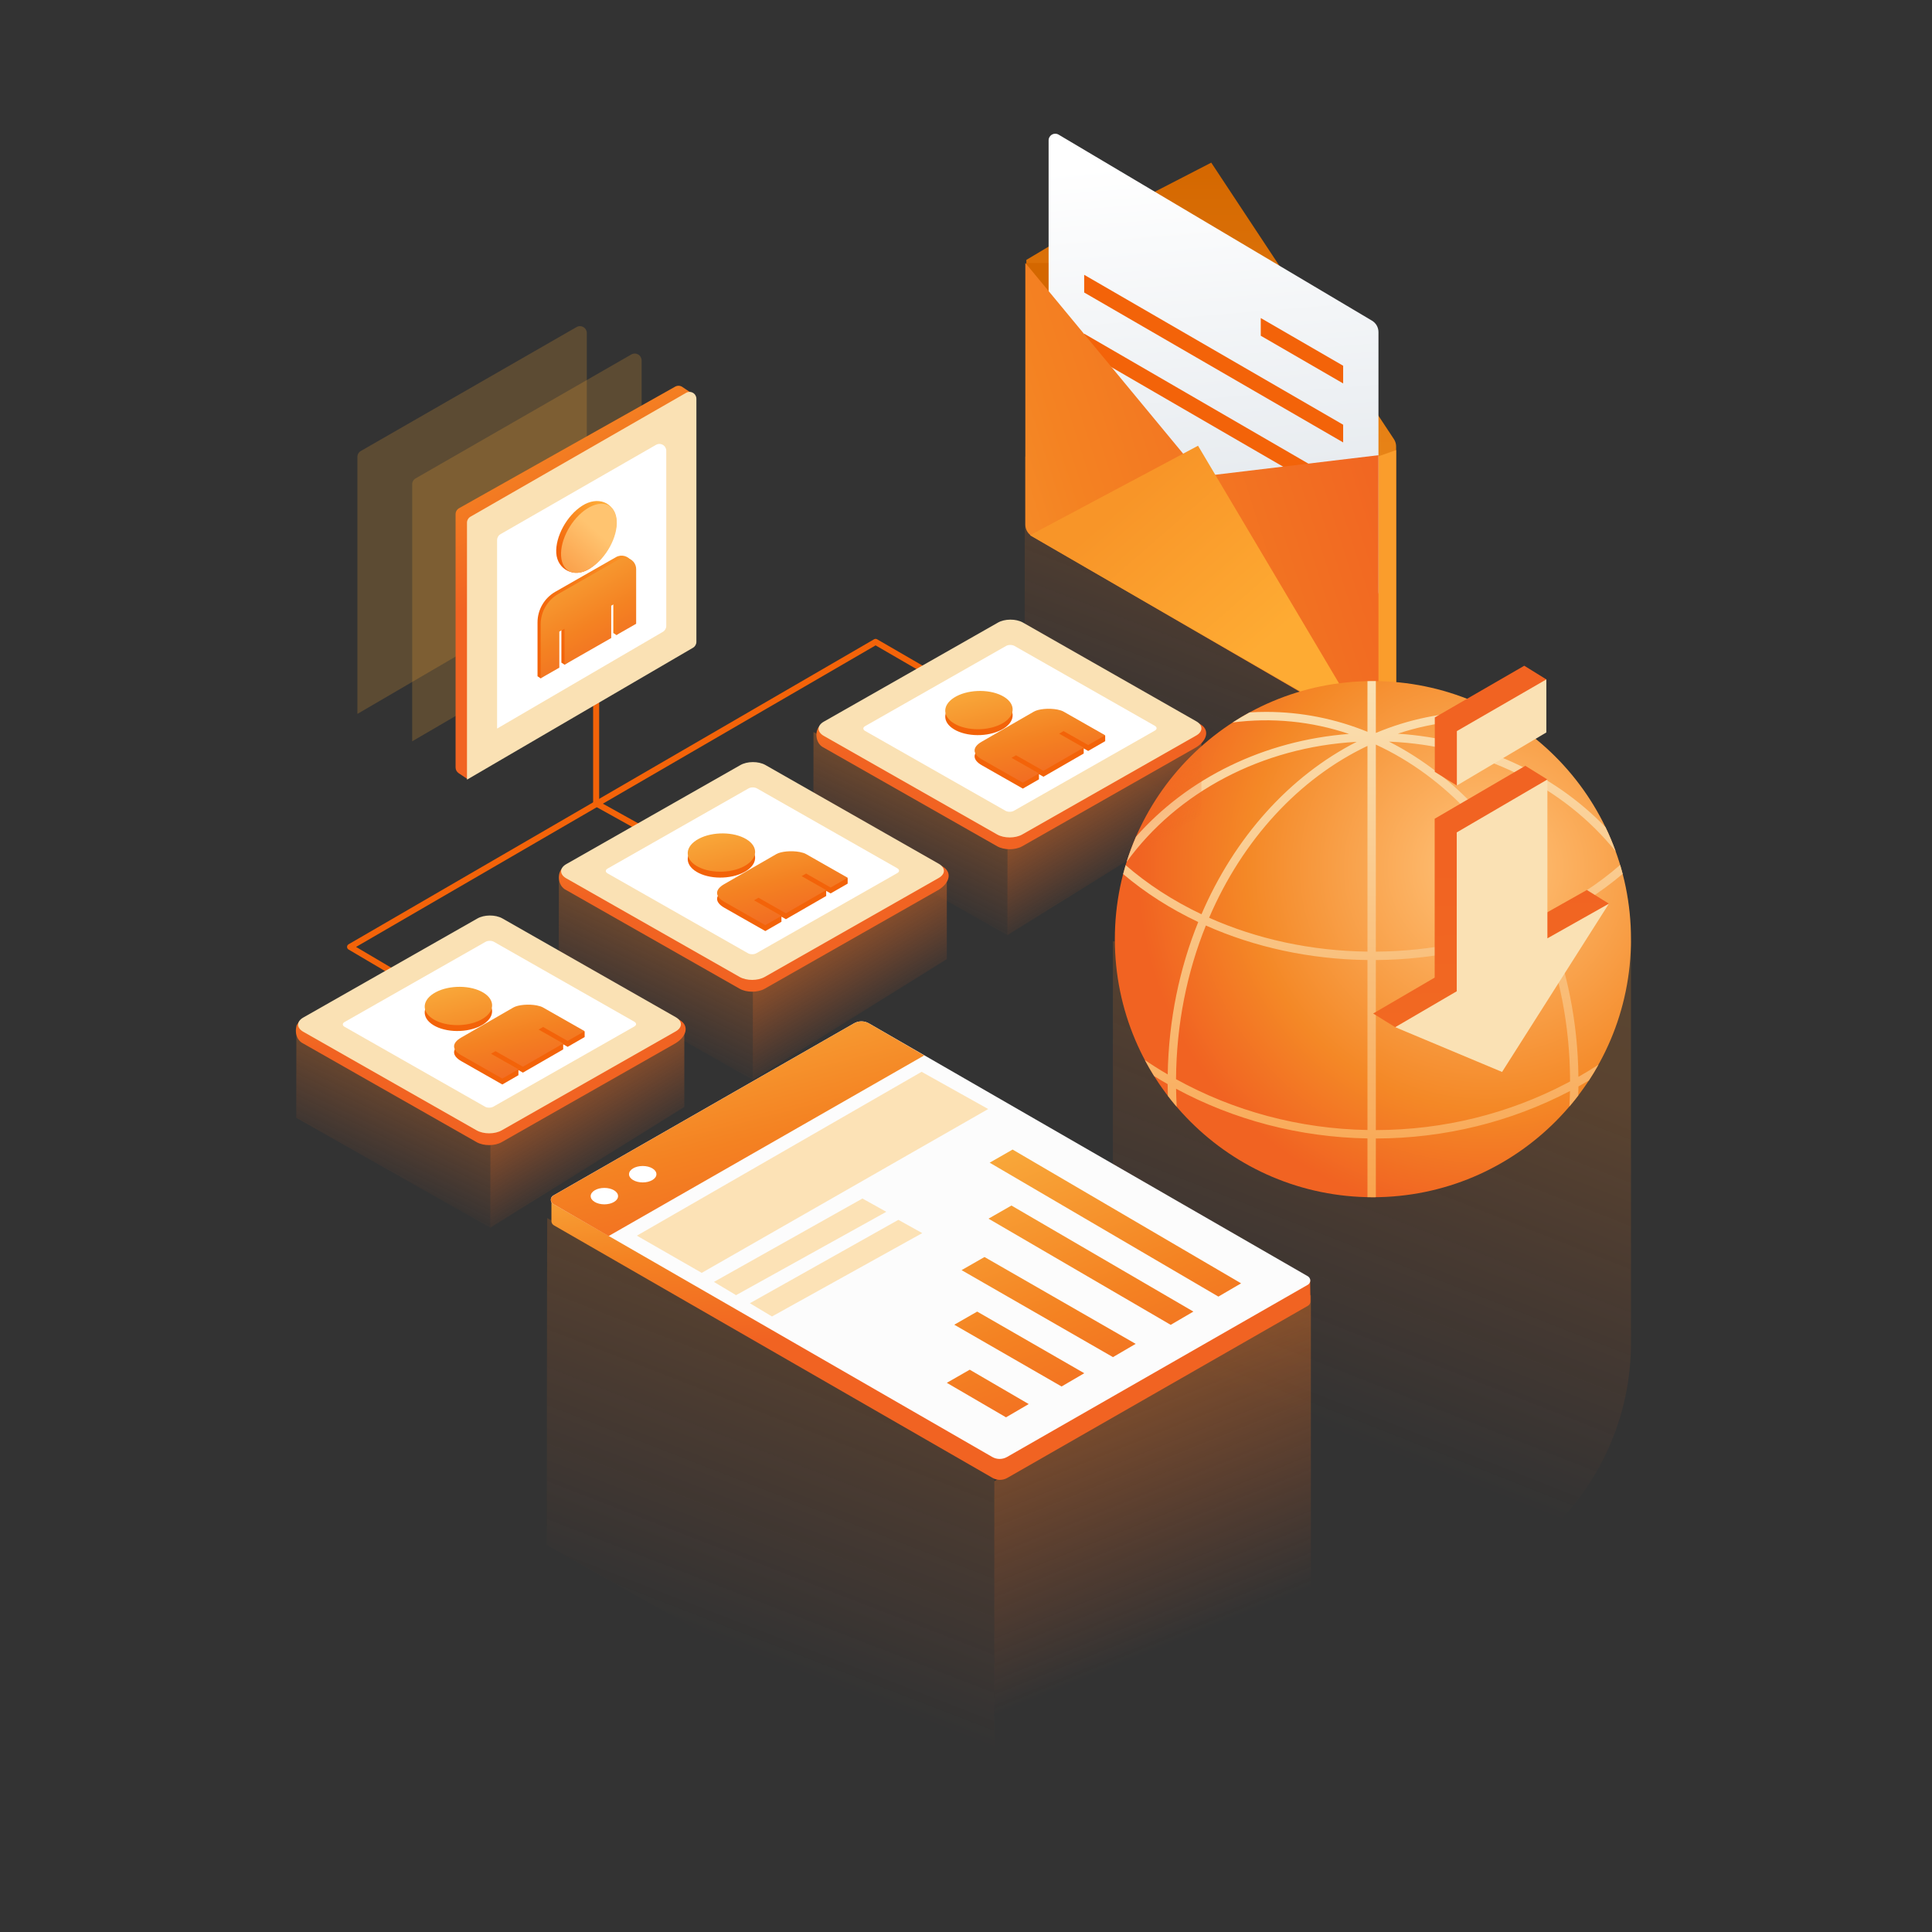 <svg width="400" height="400" viewBox="0 0 400 400" xmlns="http://www.w3.org/2000/svg" xmlns:xlink="http://www.w3.org/1999/xlink" overflow="hidden"><rect x="0" y="0" width="400" height="400" fill="#333333" stroke="none"/><defs><linearGradient x1="79.747%" y1="-65.782%" x2="38.198%" y2="73.061%" id="linearGradient-1"><stop offset="0" stop-color="#FAB643"/><stop offset="0.56" stop-color="#F48222"/><stop offset="1" stop-color="#F16322" stop-opacity="0"/></linearGradient><linearGradient x1="50%" y1="0%" x2="50%" y2="100%" id="linearGradient-2"><stop offset="0" stop-color="#D46700"/><stop offset="1" stop-color="#FA9D2C"/></linearGradient><linearGradient x1="50%" y1="0%" x2="32.731%" y2="48.687%" id="linearGradient-3"><stop offset="0" stop-color="#D46700"/><stop offset="1" stop-color="#FA9D2C"/></linearGradient><linearGradient x1="50%" y1="5.037%" x2="45.063%" y2="90.635%" id="linearGradient-4"><stop offset="0" stop-color="#FFFFFF"/><stop offset="1" stop-color="#E2E7EC"/></linearGradient><linearGradient x1="186.085%" y1="100%" x2="5.55112e-15%" y2="21.868%" id="linearGradient-5"><stop offset="0" stop-color="#FAB643"/><stop offset="0.56" stop-color="#F48222"/><stop offset="1" stop-color="#F16322"/></linearGradient><linearGradient x1="28.715%" y1="68.474%" x2="75.548%" y2="23.295%" id="linearGradient-6"><stop offset="0" stop-color="#FEAB33"/><stop offset="1" stop-color="#F89528"/></linearGradient><linearGradient x1="80.787%" y1="-65.782%" x2="37.785%" y2="73.061%" id="linearGradient-7"><stop offset="0" stop-color="#FAB643"/><stop offset="0.56" stop-color="#F48222"/><stop offset="1" stop-color="#F16322" stop-opacity="0"/></linearGradient><radialGradient cx="71.915%" cy="36.25%" r="67.499%" fx="71.915%" fy="36.25%" id="radialGradient-8"><stop offset="0" stop-color="#FFC47C"/><stop offset="0.69" stop-color="#F48826"/><stop offset="1" stop-color="#F16322"/></radialGradient><linearGradient x1="50%" y1="0%" x2="50%" y2="100%" id="linearGradient-9"><stop offset="0" stop-color="#FAE1B4"/><stop offset="1" stop-color="#F9A44E"/></linearGradient><linearGradient x1="34.285%" y1="-465.598%" x2="41.748%" y2="50%" id="linearGradient-10"><stop offset="0" stop-color="#FAB643"/><stop offset="0.56" stop-color="#F48222"/><stop offset="1" stop-color="#F16322"/></linearGradient><linearGradient x1="5.681%" y1="-114.304%" x2="54.612%" y2="71.916%" id="linearGradient-11"><stop offset="0" stop-color="#FAB643"/><stop offset="0.56" stop-color="#F48222"/><stop offset="1" stop-color="#F16322" stop-opacity="0"/></linearGradient><linearGradient x1="-46.19%" y1="-114.304%" x2="60.01%" y2="71.916%" id="linearGradient-12"><stop offset="0" stop-color="#FAB643"/><stop offset="0.56" stop-color="#F48222"/><stop offset="1" stop-color="#F16322" stop-opacity="0"/></linearGradient><linearGradient x1="79.747%" y1="-65.782%" x2="38.198%" y2="73.061%" id="linearGradient-13"><stop offset="0" stop-color="#FAB643"/><stop offset="0.56" stop-color="#F48222"/><stop offset="1" stop-color="#F16322" stop-opacity="0"/></linearGradient><linearGradient x1="95.631%" y1="-65.782%" x2="31.896%" y2="73.061%" id="linearGradient-14"><stop offset="0" stop-color="#FAB643"/><stop offset="0.56" stop-color="#F48222"/><stop offset="1" stop-color="#F16322" stop-opacity="0"/></linearGradient><linearGradient x1="6.434%" y1="-20.198%" x2="27.122%" y2="50%" id="linearGradient-15"><stop offset="0" stop-color="#FAB643"/><stop offset="0.56" stop-color="#F48222"/><stop offset="1" stop-color="#F16322"/></linearGradient><linearGradient x1="6.434%" y1="-20.198%" x2="65.965%" y2="112.536%" id="linearGradient-16"><stop offset="0" stop-color="#FAB643"/><stop offset="0.601" stop-color="#F48222"/><stop offset="1" stop-color="#F16322"/></linearGradient><linearGradient x1="6.434%" y1="-20.198%" x2="65.965%" y2="112.536%" id="linearGradient-17"><stop offset="0" stop-color="#FAB643"/><stop offset="0.601" stop-color="#F48222"/><stop offset="1" stop-color="#F16322"/></linearGradient><linearGradient x1="6.434%" y1="-20.198%" x2="27.122%" y2="50%" id="linearGradient-18"><stop offset="0" stop-color="#FAB643"/><stop offset="0.56" stop-color="#F48222"/><stop offset="1" stop-color="#F16322"/></linearGradient><linearGradient x1="137.963%" y1="-31.418%" x2="19.121%" y2="74.258%" id="linearGradient-19"><stop offset="0" stop-color="#FFAD38"/><stop offset="1" stop-color="#F36309"/></linearGradient><linearGradient x1="6.434%" y1="-20.198%" x2="65.965%" y2="112.536%" id="linearGradient-20"><stop offset="0" stop-color="#FAB643"/><stop offset="0.601" stop-color="#F48222"/><stop offset="1" stop-color="#F16322"/></linearGradient><linearGradient x1="68.317%" y1="0%" x2="19.121%" y2="74.258%" id="linearGradient-21"><stop offset="0" stop-color="#FFAD38"/><stop offset="1" stop-color="#F36309"/></linearGradient><linearGradient x1="50%" y1="32.304%" x2="-54.696%" y2="193.94%" id="linearGradient-22"><stop offset="0" stop-color="#FFC470"/><stop offset="1" stop-color="#F36309"/></linearGradient><linearGradient x1="6.434%" y1="-20.198%" x2="27.122%" y2="50%" id="linearGradient-23"><stop offset="0" stop-color="#FAB643"/><stop offset="0.56" stop-color="#F48222"/><stop offset="1" stop-color="#F16322"/></linearGradient><linearGradient x1="6.434%" y1="-20.198%" x2="65.965%" y2="112.536%" id="linearGradient-24"><stop offset="0" stop-color="#FAB643"/><stop offset="0.601" stop-color="#F48222"/><stop offset="1" stop-color="#F16322"/></linearGradient></defs><g id="Agent-Network" fill="none" fill-rule="evenodd"><g id="2-Agent-Network" transform="translate(61.033 27)"><g id="Group-51" fill-rule="nonzero" transform="matrix(-1 0 0 1 228.02 0.567)"><path d="M76.914 166.053 0.459 122.787C0.477 85.772 0.498 67.153 0.521 66.931L76.914 107.261 76.914 166.053Z" id="Shape-Copy-8" fill="url(#linearGradient-1)" opacity="0.2" transform="matrix(-1 0 0 1 77.373 0)"/><path d="M0.455 63.355 38.278 6.106 71.636 23.308C71.662 23.321 71.686 23.335 71.711 23.35L76.556 26.241 76.556 44.279 4.546 123.886 0.899 122.544C0.359 122.345 0 121.831 0 121.255L0 64.87C0 64.331 0.158 63.804 0.455 63.355Z" id="Shape" fill="url(#linearGradient-2)"/><path d="M0 65.617 3.677 66.915 65.77 26.866 76.556 26.866 76.556 44.903 4.546 124.059 0.899 122.717C0.359 122.518 0 122.003 0 121.427L0 65.617Z" id="Shape" fill="url(#linearGradient-3)"/><path d="M5.001 38.821 69.874 0.31C70.526-0.077 71.369 0.138 71.756 0.791 71.882 1.003 71.949 1.245 71.949 1.492L71.949 54.526C71.949 55.489 71.445 56.381 70.621 56.879L5.739 96.044C5.09 96.436 4.245 96.227 3.853 95.578 3.724 95.364 3.656 95.118 3.656 94.868L3.656 41.184C3.656 40.214 4.167 39.316 5.001 38.821Z" id="Shape" fill="url(#linearGradient-4)"/><path d="M28.027 41.944 10.967 51.819 10.967 48.156 28.027 38.28Z" id="Shape" fill="#F36309"/><path d="M64.584 29.329 64.584 32.993 10.967 64.031 10.967 60.367Z" id="Shape" fill="#F36309"/><path d="M10.967 72.596 64.584 41.519 64.584 45.183 10.967 76.259Z" id="Shape" fill="#F36309"/><path d="M3.656 66.677 40.213 71.058 76.769 26.866 76.769 81.061C76.769 82.04 76.249 82.945 75.402 83.437L5.72 123.916C5.063 124.297 4.223 124.074 3.842 123.418 3.72 123.208 3.656 122.97 3.656 122.728L3.656 66.677Z" id="Shape" fill="url(#linearGradient-5)"/><path d="M41.013 64.721 75.806 83.25 6.093 123.561Z" id="Shape" fill="url(#linearGradient-6)"/></g><g id="ill-global-reach" fill-rule="nonzero" transform="translate(169.379 114.01)"><path d="M0 53.885 107.267 53.885 107.267 136.95C107.267 166.571 83.254 190.584 53.633 190.584 24.012 190.584-3.47791e-15 166.571 0 136.95L0 53.885 0 53.885Z" id="Rectangle" fill="url(#linearGradient-7)" opacity="0.2"/><circle cx="53.836" cy="53.431" r="53.431" id="a" fill="url(#radialGradient-8)"/><path d="M53.836 2.57939e-13 54.442 0.003 54.442 0.003 54.441 10.735 54.45 10.735C61.187 7.915 68.438 6.38 75.995 6.38 77.123 6.38 78.247 6.415 79.368 6.483 80.561 7.134 81.727 7.829 82.864 8.565 74.85 7.53 66.688 8.317 58.994 10.891 75.842 12.006 91.22 19.083 101.994 30.259 102.781 31.89 103.486 33.567 104.107 35.285 93.299 21.825 76.118 13.32 57.17 12.536 71.105 19.609 82.513 32.316 89.364 48.233 95.135 45.489 100.414 42.073 105.024 38.067 105.208 38.679 105.381 39.296 105.543 39.918 100.94 43.813 95.719 47.147 90.036 49.841 93.986 59.577 96.251 70.453 96.385 81.937 97.793 81.137 99.177 80.296 100.536 79.415 99.911 80.533 99.248 81.627 98.547 82.696 97.832 83.117 97.112 83.53 96.386 83.931 96.38 84.555 96.368 85.179 96.349 85.801 95.757 86.577 95.144 87.336 94.512 88.078 94.574 87.01 94.614 85.942 94.636 84.873 82.443 91.251 68.709 94.68 54.441 94.704L54.441 106.856 53.836 106.862C53.458 106.862 53.081 106.858 52.706 106.85L52.706 94.69C38.613 94.439 25.079 90.863 13.082 84.408 13.101 85.658 13.146 86.904 13.216 88.145 12.584 87.405 11.972 86.649 11.38 85.875 11.354 85.066 11.34 84.255 11.336 83.443 10.392 82.906 9.458 82.351 8.536 81.778 7.858 80.697 7.218 79.59 6.618 78.459L6.169 78.154C7.855 79.313 9.582 80.409 11.349 81.441 11.541 70.157 13.79 59.47 17.672 49.885 11.974 47.194 6.737 43.859 2.12 39.955 2.28 39.334 2.452 38.718 2.635 38.106L2.468 37.962C7.134 42.037 12.487 45.504 18.342 48.277 25.177 32.374 36.557 19.671 50.464 12.582 30.905 13.663 13.326 22.974 2.84 37.442 3.394 35.669 4.04 33.935 4.77 32.246 15.448 20.09 31.341 12.282 48.885 10.941 41.13 8.322 32.89 7.517 24.796 8.573 25.933 7.835 27.101 7.139 28.296 6.488 29.439 6.416 30.585 6.38 31.731 6.38 39.075 6.38 46.13 7.83 52.706 10.5L52.707 0.012C53.082 0.004 53.459 2.57939e-13 53.836 2.57939e-13ZM88.457 50.567C78.226 55.136 66.589 57.672 54.441 57.758L54.441 92.962C68.445 92.939 81.919 89.57 93.877 83.305L94.655 82.892C94.64 71.31 92.415 60.347 88.457 50.567ZM19.251 50.61C15.358 60.246 13.148 71.029 13.073 82.421 25.023 89.026 38.576 92.692 52.706 92.948L52.706 57.754C40.768 57.608 29.332 55.097 19.251 50.61ZM54.441 13.153 54.441 56.017C66.031 55.934 77.137 53.577 86.95 49.329L87.788 48.959C80.779 32.656 68.898 19.816 54.441 13.153ZM52.706 13.423C38.498 20.167 26.832 32.897 19.921 49.003 29.788 53.401 40.996 55.867 52.706 56.012L52.706 13.423Z" id="Shape" fill="url(#linearGradient-9)"/></g><g id="Group-4" fill-rule="nonzero" transform="translate(223.264 110.833)"><path d="M36.075 16.704 36.075 49.593 17.305 60.553 12.736 57.722 17.305 27.663 4.568 34.842-6.03961e-14 32.011 26.69 3.55271e-14 44.243 6.437 48.811 9.267 36.075 16.704ZM36.049 59.3 36.049 70.572 17.524 81.272 12.955 78.441 17.524 70.29 31.48 56.469 36.049 59.3Z" id="Shape-Copy" fill="url(#linearGradient-10)" transform="matrix(-1 -1.22465e-16 1.22465e-16 -1 48.811 81.272)"/><path d="M36.075 19.535 36.075 52.424 17.305 63.383 17.305 30.494 4.568 37.672 26.69 2.831 48.811 12.098 36.075 19.535ZM36.049 62.131 36.049 73.402 17.524 84.102 17.524 73.121 36.049 62.131Z" id="Shape" fill="#FAE1B4" transform="matrix(-1 -1.22465e-16 1.22465e-16 -1 53.38 86.933)"/></g><path d="M85.778 152.346 62.393 139.333 62.393 111.174" id="Shape" stroke="#F36309" stroke-width="1.25" stroke-linecap="round" stroke-linejoin="round"/><path d="M143.634 119.448 120.249 105.897 11.447 169.047 20.861 174.603" id="Shape" stroke="#F36309" stroke-width="1.25" stroke-linecap="round" stroke-linejoin="round"/><g id="Group-43" fill-rule="nonzero" transform="matrix(1 0 0 1 0 123.652)"><path d="M210.371 117.453 210.371 177.743 144.821 218.526 144.821 156.032Z" id="Shape" fill="url(#linearGradient-11)" opacity="0.6"/><path d="M80.647 61.489 80.647 78.538 40.48 103.529 40.48 85.128Z" id="Shape-Copy-2" fill="url(#linearGradient-12)"/><path d="M134.997 30.876 134.997 47.926 94.83 72.916 94.83 54.516Z" id="Shape-Copy-4" fill="url(#linearGradient-12)"/><path d="M187.709 0.928 187.709 17.977 147.542 42.968 147.542 24.567Z" id="Shape-Copy-6" fill="url(#linearGradient-12)"/><path d="M144.821 221.649 52.184 169.226C52.205 124.376 52.23 101.816 52.259 101.547L144.821 150.413 144.821 221.649Z" id="Shape" fill="url(#linearGradient-13)" opacity="0.2"/><path d="M40.48 103.529 0.299 80.79C0.308 68.026 0.319 61.585 0.332 61.468L40.48 82.663 40.48 103.529Z" id="Shape-Copy-3" fill="url(#linearGradient-14)" opacity="0.4"/><path d="M94.83 72.916 54.649 50.178C54.658 37.413 54.669 30.973 54.682 30.856L94.83 52.051 94.83 72.916Z" id="Shape-Copy-5" fill="url(#linearGradient-14)" opacity="0.4"/><path d="M147.542 42.968 107.362 20.229C107.371 7.465 107.382 1.024 107.394 0.908L147.542 22.103 147.542 42.968Z" id="Shape-Copy-7" fill="url(#linearGradient-14)" opacity="0.4"/><path d="M53.133 97.756 53.133 102.154C53.133 102.328 53.177 102.504 53.27 102.665 53.36 102.82 53.489 102.949 53.646 103.039L144.457 155.327C145.408 155.874 146.579 155.874 147.53 155.327L209.759 119.697C210.087 119.508 210.271 119.164 210.271 118.811L210.271 118.123 210.207 114.238 53.133 97.756Z" id="Shape" fill="url(#linearGradient-15)"/><path d="M115.784 61.221 53.525 96.867C53.034 97.149 52.867 97.774 53.149 98.262 53.24 98.418 53.369 98.547 53.525 98.636L144.398 150.994C145.349 151.542 146.521 151.542 147.472 150.994L209.731 115.349C210.221 115.067 210.389 114.442 210.106 113.953 210.016 113.798 209.887 113.669 209.731 113.579L118.857 61.221C117.906 60.674 116.735 60.674 115.784 61.221Z" id="Shape" fill="#FCFCFC"/><path d="M70.826 105.18 129.775 71.254 143.562 78.959 84.25 112.88Z" id="Shape" fill="#FBA611" opacity="0.3"/><path d="M86.782 114.753 117.524 97.489 122.464 100.238 91.359 117.496Z" id="Shape" fill="#FBA611" opacity="0.3"/><path d="M94.223 119.166 124.965 101.902 129.905 104.651 98.8 121.909Z" id="Shape" fill="#FBA611" opacity="0.3"/><path d="M139.74 132.93 151.952 140.044 147.251 142.79 134.997 135.647 139.74 132.93ZM141.282 120.898 163.453 133.659 158.753 136.405 136.538 123.616 141.282 120.898ZM142.797 109.599 174.096 127.579 169.395 130.325 138.053 112.316 142.797 109.599ZM148.373 98.942 186.046 120.897 181.346 123.643 143.629 101.66 148.373 98.942ZM148.614 87.351 195.921 115.048 191.221 117.794 143.87 90.069 148.614 87.351Z" id="Shape" fill="url(#linearGradient-16)"/><path d="M115.783 61.221 53.524 96.867C53.034 97.149 52.866 97.774 53.149 98.262 53.239 98.418 53.368 98.547 53.524 98.636L64.964 105.267 130.313 67.862 118.857 61.221C117.906 60.674 116.734 60.674 115.783 61.221Z" id="Shape" fill="url(#linearGradient-17)"/><path d="M64.095 98.695C65.661 98.695 66.931 97.933 66.931 96.993 66.931 96.054 65.661 95.292 64.095 95.292 62.529 95.292 61.259 96.054 61.259 96.993 61.259 97.933 62.529 98.695 64.095 98.695Z" id="Shape" fill="#FFFFFF"/><path d="M72.036 94.157C73.602 94.157 74.872 93.395 74.872 92.456 74.872 91.516 73.602 90.754 72.036 90.754 70.47 90.754 69.2 91.516 69.2 92.456 69.2 93.395 70.47 94.157 72.036 94.157Z" id="Shape" fill="#FFFFFF"/></g><g id="Group-102" fill-rule="nonzero" transform="translate(12.479 39.705)"><g id="Group-27"><path d="M1.194 26.666 45.855 1.01C46.534 0.62 47.401 0.854 47.791 1.533 47.914 1.748 47.979 1.991 47.979 2.239L47.979 52.569C47.979 53.073 47.712 53.54 47.276 53.794L0.482 81.104 0.482 27.895C0.482 27.388 0.754 26.919 1.194 26.666Z" id="Shape" fill="#FEAB33" opacity="0.2"/><path d="M12.538 32.338 57.199 6.682C57.878 6.292 58.745 6.526 59.135 7.205 59.259 7.42 59.324 7.663 59.324 7.911L59.324 58.241C59.324 58.745 59.056 59.212 58.62 59.466L11.826 86.776 11.826 33.568C11.826 33.06 12.098 32.591 12.538 32.338Z" id="Shape" fill="#FEAB33" opacity="0.2"/><path d="M21.535 38.514 66.273 13.346C66.741 13.083 67.318 13.107 67.763 13.408L69.954 14.891 68.309 48.555 23.172 94.522 21.444 93.37C21.049 93.107 20.812 92.664 20.812 92.19L20.812 39.749C20.812 39.237 21.088 38.765 21.535 38.514Z" id="Shape" fill="url(#linearGradient-18)"/><path d="M23.882 40.279 68.543 14.623C69.223 14.233 70.089 14.467 70.48 15.146 70.603 15.361 70.668 15.604 70.668 15.852L70.668 66.182C70.668 66.686 70.4 67.153 69.965 67.407L23.171 94.717 23.171 41.508C23.171 41.001 23.442 40.532 23.882 40.279Z" id="Shape" fill="#FAE1B4"/><path d="M30.118 43.887 62.308 25.395C62.987 25.005 63.853 25.239 64.244 25.919 64.367 26.134 64.432 26.377 64.432 26.625L64.432 62.882C64.432 63.386 64.164 63.852 63.729 64.107L29.407 84.138 29.407 45.117C29.407 44.609 29.678 44.14 30.118 43.887Z" id="Shape" fill="#FFFFFF"/></g><g id="Group-99" transform="translate(37.776 36.982)"><path d="M3.869 34.115 0.65 36.759 0 36.326 0 25.181C0 22.558 1.406 20.136 3.683 18.835L16.238 11.664C17.372 11.016 18.816 11.411 19.463 12.544 19.668 12.902 19.775 13.306 19.775 13.717L19.775 25.03 16.34 27.795 15.691 27.363 15.691 20.684 14.616 21.286 14.616 27.977 5.593 33.93 4.944 33.502 4.944 26.051 3.869 26.653 3.869 34.115Z" id="Shape" fill="url(#linearGradient-19)"/><path d="M4.514 34.545 0.645 36.755 0.645 25.611C0.645 22.988 2.051 20.566 4.328 19.265L16.883 12.094C18.016 11.446 19.461 11.841 20.108 12.974 20.312 13.332 20.42 13.736 20.42 14.147L20.42 25.46 16.336 27.793 16.336 21.114 15.261 21.716 15.261 28.407 5.589 33.932 5.589 26.481 4.514 27.083 4.514 34.545Z" id="Shape" fill="url(#linearGradient-20)"/><path d="M10.752 14.069C13.934 12.046 16.759 7.123 16.292 3.7 15.825 0.278 12.447-1.014 9.265 1.009 6.082 3.031 3.672 7.424 3.882 10.821 4.091 14.218 7.569 16.091 10.752 14.069Z" id="Shape" fill="url(#linearGradient-21)"/><path d="M11.019 13.92C14.201 11.897 16.612 7.504 16.402 4.107 16.193 0.711 13.443-0.404 10.261 1.619 7.078 3.641 4.668 8.034 4.877 11.431 5.087 14.828 7.836 15.942 11.019 13.92Z" id="Shape" fill="url(#linearGradient-22)"/></g></g><g id="Group-11" fill-rule="nonzero" transform="matrix(1 0 0 1 0 162.223)"><path d="M1.224 22.071 37.791 3.389C39.206 2.567 41.524 2.554 42.968 3.359 42.974 3.362 54.211 9.003 79.484 21.847 81.76 23.004 81.185 25.312 78.866 26.753L42.831 47.25C41.402 48.063 39.084 48.063 37.654 47.25L1.756 26.831C-0.191 25.915-0.182 22.887 1.224 22.071Z" id="Shape" fill="url(#linearGradient-23)"/><path d="M1.731 21.462 37.791 0.95C39.206 0.128 41.524 0.115 42.968 0.92 42.974 0.923 54.94 7.74 78.866 21.369 80.296 22.182 80.296 23.501 78.866 24.314L42.831 44.811C41.402 45.624 39.084 45.624 37.654 44.811L1.756 24.392C0.337 23.584 0.325 22.277 1.731 21.462Z" id="Shape" fill="#FAE1B4"/><path d="M10.291 22.384 39.493 5.773C39.965 5.5 40.738 5.495 41.219 5.764 41.221 5.765 50.914 11.282 70.299 22.315 70.776 22.586 70.776 23.026 70.299 23.297L41.106 39.903C40.629 40.174 39.856 40.174 39.38 39.903L10.3 23.361C9.826 23.092 9.823 22.656 10.291 22.384Z" id="Shape" fill="#FFFFFF"/><path d="M46.302 33.387 42.966 35.308 34.489 30.486C32.494 29.352 32.474 27.953 34.438 26.822L45.261 20.585C46.238 20.022 48.411 19.832 50.113 20.162 50.649 20.265 51.096 20.413 51.409 20.591L60.014 24.342 60.014 25.486 56.493 27.515 55.567 26.987 55.567 28.049 47.228 32.853 41.561 29.629 40.625 30.158 46.302 32.206 46.302 33.387ZM39.047 22.839C36.459 24.508 32.046 24.712 29.19 23.295 26.335 21.877 26.118 19.375 28.706 17.706 31.294 16.036 35.707 15.832 38.563 17.25 41.418 18.667 41.635 21.169 39.047 22.839Z" id="Shape" fill="#F36309"/><path d="M46.302 32.167 42.966 34.089 34.489 29.267C32.494 28.132 32.474 26.733 34.438 25.602L45.261 19.366C46.238 18.803 48.411 18.613 50.113 18.942 50.649 19.046 51.096 19.194 51.409 19.372L60.014 24.267 56.493 26.295 51.413 23.405 50.478 23.934 55.567 26.829 47.228 31.633 41.561 28.41 40.625 28.938 46.302 32.167ZM39.047 21.619C36.459 23.288 32.046 23.493 29.19 22.075 26.335 20.658 26.118 18.155 28.706 16.486 31.294 14.817 35.707 14.613 38.563 16.03 41.418 17.448 41.635 19.95 39.047 21.619Z" id="Shape" fill="url(#linearGradient-24)"/></g><g id="Group-11" fill-rule="nonzero" transform="translate(54.453 130.459)"><path d="M1.224 22.071 37.791 3.389C39.206 2.567 41.524 2.554 42.968 3.359 42.974 3.362 54.211 9.003 79.484 21.847 81.76 23.004 81.185 25.312 78.866 26.753L42.831 47.25C41.402 48.063 39.084 48.063 37.654 47.25L1.756 26.831C-0.191 25.915-0.182 22.887 1.224 22.071Z" id="Shape" fill="url(#linearGradient-23)"/><path d="M1.731 21.462 37.791 0.95C39.206 0.128 41.524 0.115 42.968 0.92 42.974 0.923 54.94 7.74 78.866 21.369 80.296 22.182 80.296 23.501 78.866 24.314L42.831 44.811C41.402 45.624 39.084 45.624 37.654 44.811L1.756 24.392C0.337 23.584 0.325 22.277 1.731 21.462Z" id="Shape" fill="#FAE1B4"/><path d="M10.291 22.384 39.493 5.773C39.965 5.5 40.738 5.495 41.219 5.764 41.221 5.765 50.914 11.282 70.299 22.315 70.776 22.586 70.776 23.026 70.299 23.297L41.106 39.903C40.629 40.174 39.856 40.174 39.38 39.903L10.3 23.361C9.826 23.092 9.823 22.656 10.291 22.384Z" id="Shape" fill="#FFFFFF"/><path d="M46.302 33.387 42.966 35.308 34.489 30.486C32.494 29.352 32.474 27.953 34.438 26.822L45.261 20.585C46.238 20.022 48.411 19.832 50.113 20.162 50.649 20.265 51.096 20.413 51.409 20.591L60.014 24.342 60.014 25.486 56.493 27.515 55.567 26.987 55.567 28.049 47.228 32.853 41.561 29.629 40.625 30.158 46.302 32.206 46.302 33.387ZM39.047 22.839C36.459 24.508 32.046 24.712 29.19 23.295 26.335 21.877 26.118 19.375 28.706 17.706 31.294 16.036 35.707 15.832 38.563 17.25 41.418 18.667 41.635 21.169 39.047 22.839Z" id="Shape" fill="#F36309"/><path d="M46.302 32.167 42.966 34.089 34.489 29.267C32.494 28.132 32.474 26.733 34.438 25.602L45.261 19.366C46.238 18.803 48.411 18.613 50.113 18.942 50.649 19.046 51.096 19.194 51.409 19.372L60.014 24.267 56.493 26.295 51.413 23.405 50.478 23.934 55.567 26.829 47.228 31.633 41.561 28.41 40.625 28.938 46.302 32.167ZM39.047 21.619C36.459 23.288 32.046 23.493 29.19 22.075 26.335 20.658 26.118 18.155 28.706 16.486 31.294 14.817 35.707 14.613 38.563 16.03 41.418 17.448 41.635 19.95 39.047 21.619Z" id="Shape" fill="url(#linearGradient-24)"/></g><g id="Group-11" fill-rule="nonzero" transform="translate(107.77 100.964)"><path d="M1.224 22.071 37.791 3.389C39.206 2.567 41.524 2.554 42.968 3.359 42.974 3.362 54.211 9.003 79.484 21.847 81.76 23.004 81.185 25.312 78.866 26.753L42.831 47.25C41.402 48.063 39.084 48.063 37.654 47.25L1.756 26.831C-0.191 25.915-0.182 22.887 1.224 22.071Z" id="Shape" fill="url(#linearGradient-23)"/><path d="M1.731 21.462 37.791 0.95C39.206 0.128 41.524 0.115 42.968 0.92 42.974 0.923 54.94 7.74 78.866 21.369 80.296 22.182 80.296 23.501 78.866 24.314L42.831 44.811C41.402 45.624 39.084 45.624 37.654 44.811L1.756 24.392C0.337 23.584 0.325 22.277 1.731 21.462Z" id="Shape" fill="#FAE1B4"/><path d="M10.291 22.384 39.493 5.773C39.965 5.5 40.738 5.495 41.219 5.764 41.221 5.765 50.914 11.282 70.299 22.315 70.776 22.586 70.776 23.026 70.299 23.297L41.106 39.903C40.629 40.174 39.856 40.174 39.38 39.903L10.3 23.361C9.826 23.092 9.823 22.656 10.291 22.384Z" id="Shape" fill="#FFFFFF"/><path d="M46.302 33.387 42.966 35.308 34.489 30.486C32.494 29.352 32.474 27.953 34.438 26.822L45.261 20.585C46.238 20.022 48.411 19.832 50.113 20.162 50.649 20.265 51.096 20.413 51.409 20.591L60.014 24.342 60.014 25.486 56.493 27.515 55.567 26.987 55.567 28.049 47.228 32.853 41.561 29.629 40.625 30.158 46.302 32.206 46.302 33.387ZM39.047 22.839C36.459 24.508 32.046 24.712 29.19 23.295 26.335 21.877 26.118 19.375 28.706 17.706 31.294 16.036 35.707 15.832 38.563 17.25 41.418 18.667 41.635 21.169 39.047 22.839Z" id="Shape" fill="#F36309"/><path d="M46.302 32.167 42.966 34.089 34.489 29.267C32.494 28.132 32.474 26.733 34.438 25.602L45.261 19.366C46.238 18.803 48.411 18.613 50.113 18.942 50.649 19.046 51.096 19.194 51.409 19.372L60.014 24.267 56.493 26.295 51.413 23.405 50.478 23.934 55.567 26.829 47.228 31.633 41.561 28.41 40.625 28.938 46.302 32.167ZM39.047 21.619C36.459 23.288 32.046 23.493 29.19 22.075 26.335 20.658 26.118 18.155 28.706 16.486 31.294 14.817 35.707 14.613 38.563 16.03 41.418 17.448 41.635 19.95 39.047 21.619Z" id="Shape" fill="url(#linearGradient-24)"/></g></g></g></svg>